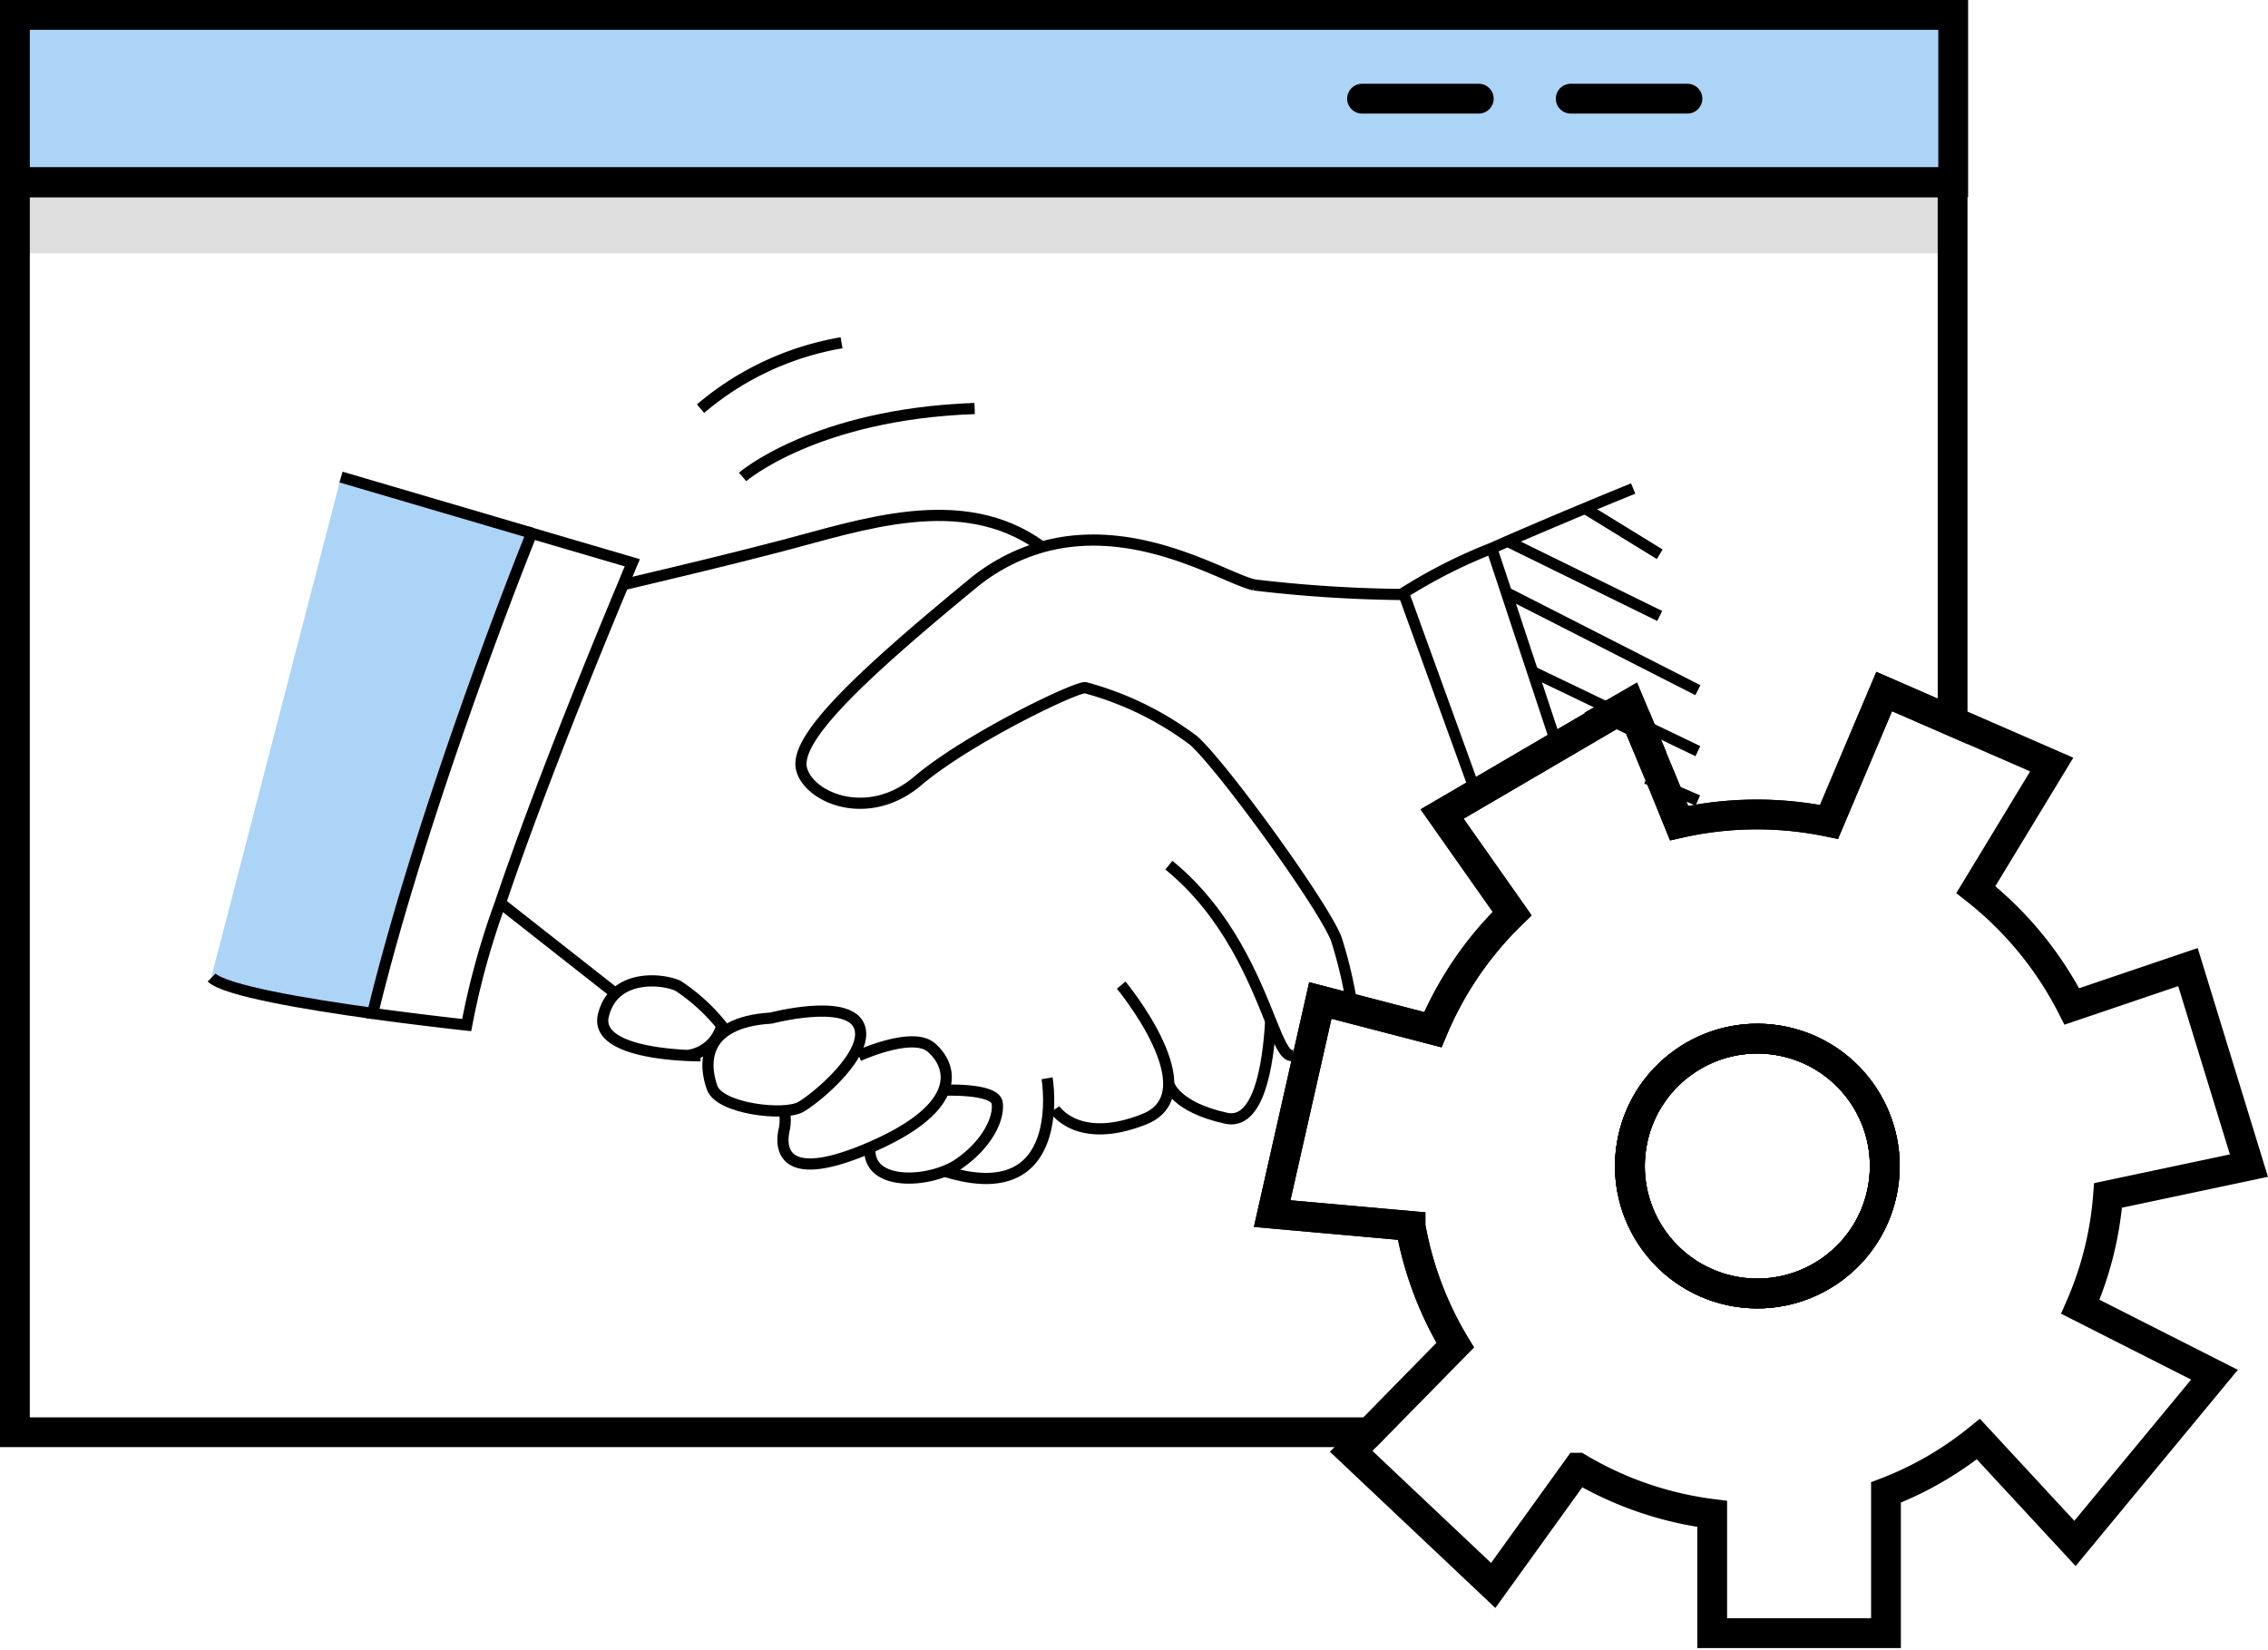 <svg xmlns="http://www.w3.org/2000/svg" viewBox="0 0 152.16 110.69"><defs><style>.cls-1{fill:#dedede;}.cls-2,.cls-3,.cls-6{fill:none;}.cls-2,.cls-3,.cls-5,.cls-6{stroke:#000;stroke-miterlimit:10;}.cls-2{stroke-width:0.75px;}.cls-3,.cls-5,.cls-6{stroke-width:2px;}.cls-4,.cls-5{fill:#acd4f7;}.cls-6{stroke-linecap:round;}</style></defs><g id="Layer_2" data-name="Layer 2"><g id="Layer_1-2" data-name="Layer 1"><rect class="cls-1" x="1" y="12.23" width="130.04" height="4.77"/><path class="cls-2" d="M108.56,47.68l-.19-.46-.48.28.53.26.22.11Z"/><circle class="cls-3" cx="117.9" cy="78.24" r="8.55" transform="translate(21.78 182.08) rotate(-80.78)"/><circle class="cls-3" cx="117.9" cy="78.24" r="8.55" transform="translate(21.78 182.08) rotate(-80.78)"/><path class="cls-3" d="M109.35,47.22l-.79.46-.14.08.22.11,1.23.59Z"/><path class="cls-4" d="M35.7,35.78C33.14,42.17,27.84,56.42,25,68c-4.51-.62-10-1.54-10.83-2.41L22.88,32Z"/><path class="cls-2" d="M42.42,37.76s-.23.54-.61,1.47c-1.55,3.69-5.62,13.6-8.24,21.36a52.17,52.17,0,0,0-2.26,8.19S28.43,68.47,25,68c2.81-11.58,8.11-25.83,10.67-32.22Z"/><path class="cls-2" d="M14.2,65.59c.88.87,6.32,1.79,10.83,2.41"/><line class="cls-2" x1="35.7" y1="35.78" x2="22.88" y2="32.01"/><line class="cls-2" x1="41.29" y1="66.66" x2="33.57" y2="60.59"/><path class="cls-2" d="M41.81,39.23c2.63-.62,6.95-1.64,10.69-2.62,5.27-1.37,12-3.78,17.28,0"/><path class="cls-2" d="M109.57,32.78s-1.34.54-3.23,1.33c-1.51.63-3.38,1.42-5.2,2.21l-1.06.47,0,0a34.77,34.77,0,0,0-5.92,3l4.71,13"/><polyline class="cls-2" points="100.08 36.79 102.82 45.07 104.32 49.6"/><path class="cls-2" d="M90.78,68a29.28,29.28,0,0,0-1.13-5c-.89-2.3-7.66-11.62-9.57-13.31a21.16,21.16,0,0,0-7.28-3.55c-.77,0-7.92,3.45-11.23,6.26s-7.28,1.15-7.79-.79,3.44-5.85,11.36-12.36a12.88,12.88,0,0,1,4.64-2.51c6.41-1.88,12.43,2.1,14.38,2.51a90.89,90.89,0,0,0,10,.64"/><path class="cls-2" d="M78.42,58.05c4,3.26,5.75,7.78,6.84,10.48.53,1.33.91,2.21,1.33,2.29l.17,0"/><path class="cls-2" d="M78.42,72.74s.38,1.53,3.83,2.29c2.19.49,2.83-3.52,3-6.5"/><path class="cls-2" d="M75.22,66.1s6,7.23,1.54,9-6-.67-6-.67"/><path class="cls-2" d="M70.25,72.35s1.49,8.81-6.79,6.26"/><path class="cls-2" d="M49.82,32s4.85-4.21,15.57-4.59"/><path class="cls-2" d="M47,27.42A19.7,19.7,0,0,1,56.46,23"/><path class="cls-2" d="M51.74,68.31s5-1.32,5.87.47-2.77,4.85-3.88,5.49-5.44.13-5.95-1.28S46.91,68.6,51.74,68.31Z"/><path class="cls-2" d="M57.61,70.84s3.57-1.64,4.85-.57S65,74.14,58.37,77s-5.88-.69-5.75-1.24a3,3,0,0,0,0-1.19"/><path class="cls-2" d="M63.32,73.15S66.75,73,66.9,74s-.61,2.71-2.53,4.06-6.25,1.6-6-1.08"/><path class="cls-2" d="M46.12,70.82a2.7,2.7,0,0,0,2.3-2,12.67,12.67,0,0,0-2.94-2.68c-1.15-.51-4.34-.77-5,2S47,70.84,47,70.84"/><line class="cls-2" x1="106.34" y1="34.11" x2="111.35" y2="37.19"/><line class="cls-2" x1="101.14" y1="36.32" x2="111.35" y2="41.33"/><line class="cls-2" x1="101.14" y1="39.8" x2="113.91" y2="46.31"/><line class="cls-2" x1="113.91" y1="50.4" x2="109.87" y2="48.46"/><line class="cls-2" x1="107.88" y1="47.5" x2="102.82" y2="45.07"/><line class="cls-2" x1="113.91" y1="53.71" x2="110.46" y2="52.23"/><rect class="cls-5" x="1" y="1" width="130.04" height="11.23"/><path class="cls-3" d="M141.43,80.21l9.45-2-4.09-13.32L139,67.53a23.66,23.66,0,0,0-6.44-7.84l5.09-8.39L131,48.4l-4.59-2-3.7,8.75a23.73,23.73,0,0,0-10.06.08h0l-1-2.46-1.78-4.28-1.23-.59-.22-.11L96.75,54.62l4.7,6.68a23.43,23.43,0,0,0-5.32,7.79l-5.39-1.4-2.16-.56-3.23,14.3,9.28.83a23.28,23.28,0,0,0,3,8l-5.73,5.84-1.25,1.28,9.53,9,5.69-7.9a23.27,23.27,0,0,0,9,3.1v8h11.66v-9.44a22.79,22.79,0,0,0,6.2-3.58l6.48,7,9.36-11.32-9-4.56A23,23,0,0,0,141.43,80.21ZM117.9,69.69a8.55,8.55,0,1,1-8.55,8.55A8.55,8.55,0,0,1,117.9,69.69Z"/><circle class="cls-3" cx="117.9" cy="78.24" r="8.55" transform="translate(21.78 182.08) rotate(-80.78)"/><path class="cls-3" d="M131,12.23V48.4l-4.59-2-3.7,8.75a23.73,23.73,0,0,0-10.06.08h0l-1-2.46-1.78-4.28-1.23-.59-.22-.11L96.75,54.62l4.7,6.68a23.43,23.43,0,0,0-5.32,7.79l-5.39-1.4-2.16-.56-3.23,14.3,9.28.83a23.28,23.28,0,0,0,3,8l-5.73,5.84H1V12.23Z"/><line class="cls-6" x1="91.38" y1="6.62" x2="99.21" y2="6.62"/><line class="cls-6" x1="105.38" y1="6.62" x2="113.21" y2="6.62"/></g></g></svg>